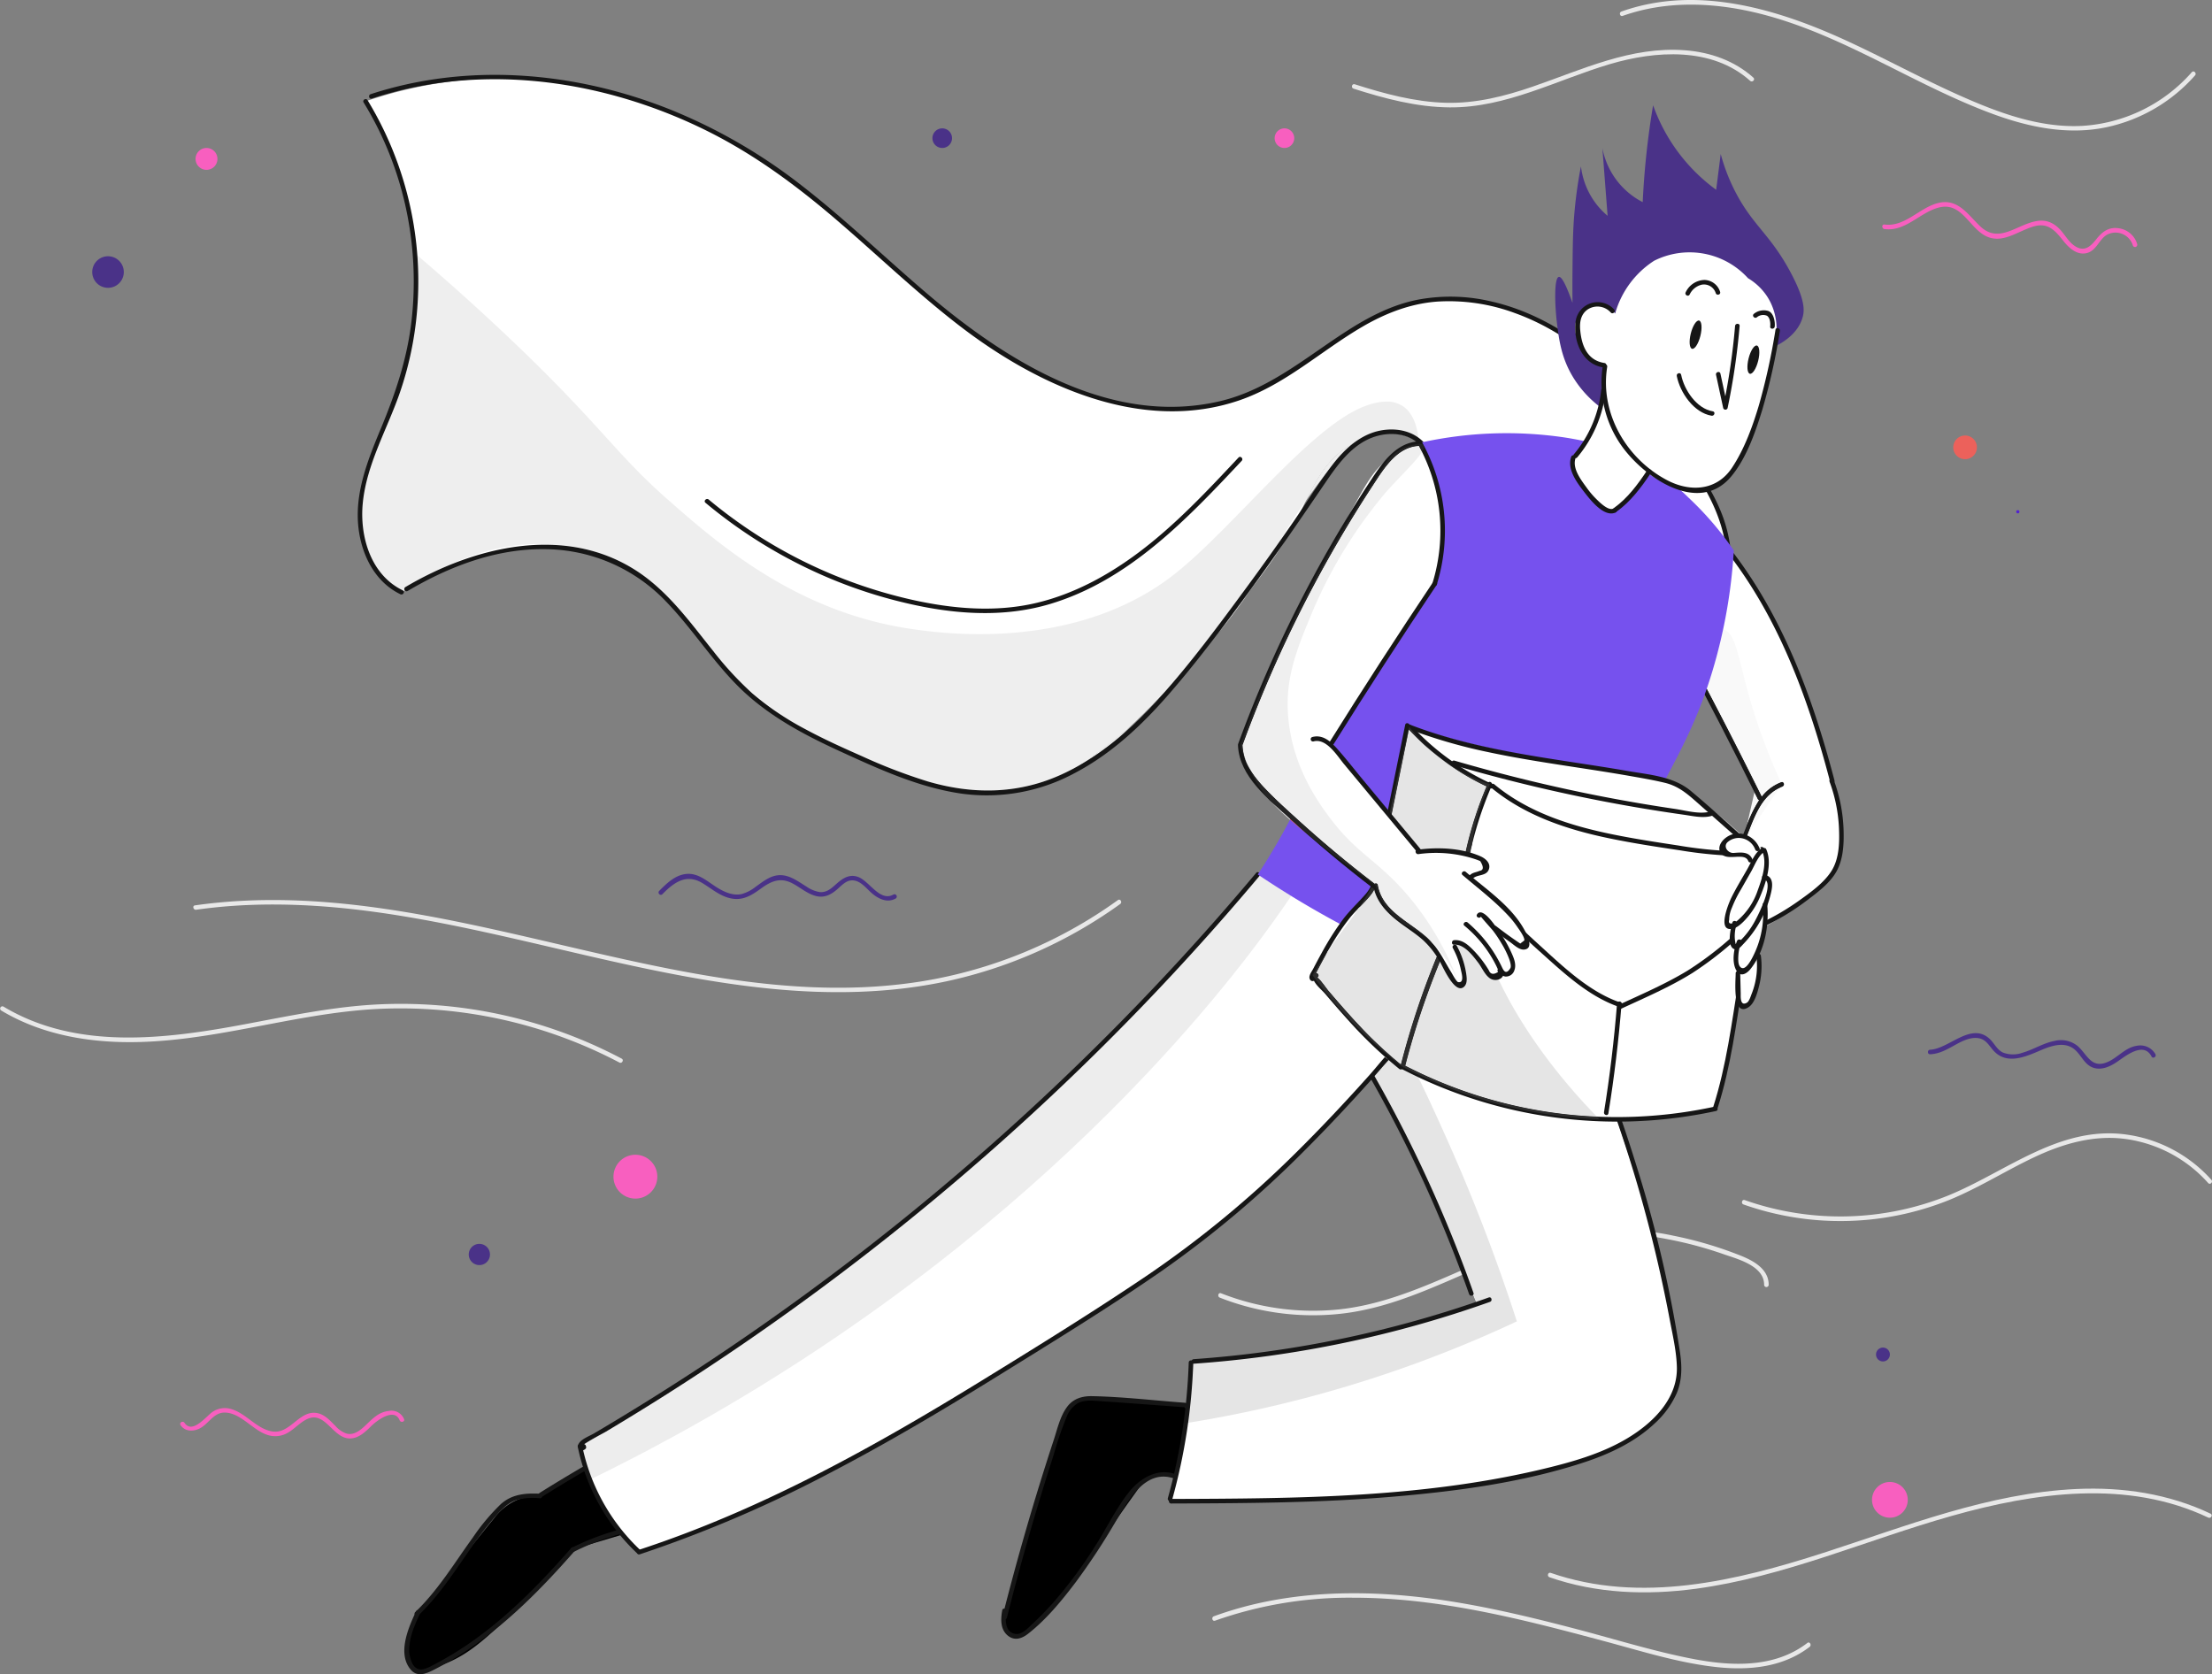 <svg xmlns="http://www.w3.org/2000/svg" width="616.678" height="466.759" viewBox="0 0 616.678 466.759">
  <rect x="0" y="0" width="616.678" height="466.759" fill="#808080" stroke="none"/>
  <g id="Grupo_499" data-name="Grupo 499" transform="translate(-29.059 -76.694)">
    <path id="Trazado_2068" data-name="Trazado 2068" d="M321.712,237.294a129.494,129.494,0,0,1-47.549,21.364c-16.54,3.662-33.622,3.9-50.424,2.2-34.231-3.467-67.125-14.318-100.969-20-19.364-3.253-39.147-4.74-58.667-1.961-.8.113-1.142-1.106-.337-1.221,33.9-4.829,67.691,3.006,100.558,10.657,33.248,7.741,67.732,16.021,102.012,10.531A128.665,128.665,0,0,0,321.072,236.2C321.734,235.722,322.368,236.82,321.712,237.294Z" transform="translate(19.647 91.43)" fill="#e8e8e8"/>
    <path id="Trazado_2069" data-name="Trazado 2069" d="M201.729,270.9a130.939,130.939,0,0,0-67.773-14.915c-23.729,1.275-46.613,9.646-70.494,9.221-11.892-.211-23.822-2.641-34.1-8.826A.634.634,0,0,1,30,255.291c20.334,12.233,45.077,9.1,67.26,4.948,11.912-2.228,23.822-4.751,35.946-5.473a131.733,131.733,0,0,1,69.163,15.045C203.09,270.19,202.45,271.286,201.729,270.9Z" transform="translate(0 102.018)" fill="#e8e8e8"/>
    <path id="Trazado_2070" data-name="Trazado 2070" d="M487.393,348.51c-22.561-10.732-48.288-7.023-71.482-.488-23.836,6.716-46.7,16.994-71.411,20.325-13.686,1.846-27.644,1.344-40.774-3.212-.766-.266-.436-1.49.337-1.223,25.03,8.683,51.706,2.266,76.054-5.586,23.106-7.451,46.035-16.669,70.585-17.8,12.833-.589,25.671,1.338,37.331,6.885C488.769,347.764,488.127,348.858,487.393,348.51Z" transform="translate(157.308 151.286)" fill="#e8e8e8"/>
    <path id="Trazado_2071" data-name="Trazado 2071" d="M410.365,373.905c-7.451,5.749-16.991,6.636-26.074,5.629-10.6-1.177-20.931-4.466-31.2-7.217-22.867-6.128-46.1-12.122-69.94-12.108a112.252,112.252,0,0,0-38.548,6.4c-.768.28-1.1-.944-.337-1.223,21.2-7.747,44.254-7.634,66.3-4.121,11.8,1.88,23.428,4.705,34.982,7.738,10.734,2.817,21.422,6.175,32.327,8.273,10.743,2.068,22.736,2.57,31.85-4.461C410.371,372.314,411,373.415,410.365,373.905Z" transform="translate(123.203 161.919)" fill="#e8e8e8"/>
    <path id="Trazado_2072" data-name="Trazado 2072" d="M476.381,97.718a45.585,45.585,0,0,1-24.653,14.44c-10.822,2.3-21.762,0-31.97-3.785-21.894-8.112-41.437-21.916-64.215-27.748-12.713-3.256-26.209-3.942-38.727.5-.77.274-1.1-.95-.337-1.221,21.167-7.514,43.785-.653,63.3,8.389,10.435,4.834,20.536,10.364,31.045,15.044,10.679,4.756,22.234,9.086,34.119,8.45a44.2,44.2,0,0,0,30.541-14.967C476.024,96.207,476.918,97.107,476.381,97.718Z" transform="translate(164.625)" fill="#e8e8e8"/>
    <path id="Trazado_2073" data-name="Trazado 2073" d="M379.592,94.172c-10.627-9.522-26.442-8.435-39.223-4.626-14.737,4.39-28.771,12.144-44.518,12.03-9.185-.066-18.15-2.452-26.841-5.226-.774-.249-.444-1.473.337-1.223,8.211,2.622,16.657,4.916,25.324,5.162,8.372.236,16.451-1.8,24.311-4.508C332.8,91.02,346.45,84.487,361.451,85.65c7.026.546,13.742,2.881,19.038,7.627C381.1,93.822,380.2,94.715,379.592,94.172Z" transform="translate(137.39 5.059)" fill="#e8e8e8"/>
    <path id="Trazado_2074" data-name="Trazado 2074" d="M467.647,291.341a37.726,37.726,0,0,0-22.182-12.159c-9.28-1.487-18.248,1.122-26.579,5.088-8,3.808-15.514,8.6-23.754,11.919a81.242,81.242,0,0,1-57.03,1.127c-.765-.269-.436-1.495.337-1.223a80.291,80.291,0,0,0,57.035-1.4c16-6.627,30.646-19.277,49.036-16.915a38.9,38.9,0,0,1,24.033,12.671C469.082,291.053,468.19,291.953,467.647,291.341Z" transform="translate(177.028 115.179)" fill="#e8e8e8"/>
    <path id="Trazado_2075" data-name="Trazado 2075" d="M397.066,309.97c.047-5.3-7.343-7.191-11.281-8.554a108.924,108.924,0,0,0-15.873-4.236,75.356,75.356,0,0,0-33.034.924c-19.488,5.165-36.651,17.253-56.912,19.8a71.034,71.034,0,0,1-34.65-4.383c-.751-.294-.425-1.52.337-1.223a70.15,70.15,0,0,0,33.188,4.471c11.011-1.209,21.326-5.39,31.4-9.777,9.475-4.128,18.953-8.5,29.079-10.793a77.842,77.842,0,0,1,32.466.055,108.317,108.317,0,0,1,18.74,5.555c3.588,1.429,7.849,3.764,7.81,8.162a.635.635,0,0,1-1.268,0" transform="translate(123.808 124.947)" fill="#e8e8e8"/>
    <path id="Trazado_2076" data-name="Trazado 2076" d="M375.1,157.153a3.3,3.3,0,1,0,3.3-3.3A3.3,3.3,0,0,0,375.1,157.153Z" transform="translate(198.501 44.259)" fill="#ec615b"/>
    <path id="Trazado_2077" data-name="Trazado 2077" d="M137.743,287.391a6.111,6.111,0,1,0,6.11-6.112A6.111,6.111,0,0,0,137.743,287.391Z" transform="translate(62.345 117.356)" fill="#f85fbf"/>
    <path id="Trazado_2078" data-name="Trazado 2078" d="M63.707,105.96a3.049,3.049,0,1,0,3.048-3.05A3.048,3.048,0,0,0,63.707,105.96Z" transform="translate(19.875 15.038)" fill="#f85fbf"/>
    <path id="Trazado_2079" data-name="Trazado 2079" d="M360.71,344.232a4.981,4.981,0,1,0,4.981-4.981A4.98,4.98,0,0,0,360.71,344.232Z" transform="translate(190.245 150.611)" fill="#f85fbf"/>
    <path id="Trazado_2080" data-name="Trazado 2080" d="M254.876,102.169a2.733,2.733,0,1,0,2.733-2.733A2.733,2.733,0,0,0,254.876,102.169Z" transform="translate(129.536 13.046)" fill="#f85fbf"/>
    <circle id="Elipse_34" data-name="Elipse 34" cx="0.451" cy="0.451" r="0.451" transform="translate(591.15 218.914)" fill="#5222d0"/>
    <path id="Trazado_2081" data-name="Trazado 2081" d="M112.105,300.023a2.958,2.958,0,1,0,2.957-2.957A2.958,2.958,0,0,0,112.105,300.023Z" transform="translate(47.638 126.412)" fill="#4a3288"/>
    <path id="Trazado_2082" data-name="Trazado 2082" d="M45.4,126.492a4.4,4.4,0,1,0,4.394-4.4A4.394,4.394,0,0,0,45.4,126.492Z" transform="translate(9.375 26.045)" fill="#4a3288"/>
    <path id="Trazado_2083" data-name="Trazado 2083" d="M361.419,317.372a1.932,1.932,0,1,0,1.932-1.932A1.933,1.933,0,0,0,361.419,317.372Z" transform="translate(190.652 136.952)" fill="#4a3288"/>
    <path id="Trazado_2084" data-name="Trazado 2084" d="M194.251,102.169a2.733,2.733,0,1,0,2.733-2.733A2.732,2.732,0,0,0,194.251,102.169Z" transform="translate(94.759 13.046)" fill="#4a3288"/>
    <path id="Trazado_2085" data-name="Trazado 2085" d="M211.832,238.39c-2.326,1.306-4.752.131-6.62-1.463-1.563-1.334-3.086-3.493-5.341-3.6-1.736-.085-2.979,1.294-4.165,2.346-1.775,1.574-3.676,2.636-6.106,2.013s-4.359-2.381-6.532-3.519c-3.342-1.75-5.906-.653-8.734,1.4-2.449,1.778-4.829,3.353-7.994,2.864-3.235-.5-5.63-2.663-8.328-4.31-4.518-2.76-7.964-.244-11.206,3.051-.573.582-1.468-.313-.9-.9,2.014-2.049,4.351-4.324,7.339-4.711,3.531-.458,6.114,2.117,8.894,3.821,1.984,1.215,4.364,2.283,6.743,1.761a10.879,10.879,0,0,0,3.868-1.989c2.191-1.555,4.4-3.437,7.256-3.275,2.593.146,4.767,1.844,6.9,3.139a9.136,9.136,0,0,0,3.781,1.578c1.9.164,3.207-1.017,4.523-2.2,1.8-1.611,3.684-2.929,6.177-2.014,3.1,1.135,6.077,7,9.8,4.908A.634.634,0,0,1,211.832,238.39Z" transform="translate(66.925 88.808)" fill="#4a3288"/>
    <path id="Trazado_2086" data-name="Trazado 2086" d="M432.95,266.242c-2.167-4.191-7.053-.277-9.454,1.383-1.851,1.281-4.184,2.455-6.5,1.832-2.51-.677-3.41-3.132-5.1-4.814-2.716-2.715-6.56-1.542-9.664-.209-4.43,1.906-9.876,4.383-13.591-.118-1.076-1.3-1.928-2.752-3.707-3.136-1.956-.423-4.013.411-5.714,1.292-2.631,1.364-4.933,3.013-7.994,3.147-.815.036-.814-1.232,0-1.268,5.228-.228,11.317-7.753,16.507-3.1,1.357,1.216,2.057,3.037,3.763,3.877a7.8,7.8,0,0,0,5.516.047c3.029-.859,5.7-2.653,8.817-3.256a7.4,7.4,0,0,1,6.564,1.432c2.667,2.392,3.748,6.318,8.222,4.457,2.907-1.21,5.012-4.1,8.254-4.556a4.834,4.834,0,0,1,5.169,2.351C434.419,266.327,433.325,266.969,432.95,266.242Z" transform="translate(195.931 104.998)" fill="#4a3288"/>
    <path id="Trazado_2087" data-name="Trazado 2087" d="M432.382,124.594a5.055,5.055,0,0,0-7.361-2.919c-2.17,1.423-2.845,4.458-5.623,5.064-2.634.576-4.864-1.493-6.364-3.39-2.176-2.751-4.15-5.13-7.977-4.15-4.636,1.185-9.2,5.379-14.086,2.535-4.417-2.571-6.538-9.306-12.683-7.723-5.313,1.369-9.25,6.771-15.151,6-.8-.1-.809-1.372,0-1.267,5.662.735,9.673-4.6,14.813-5.959,5.583-1.474,8.325,3.062,11.835,6.419,5.454,5.213,10.521-.867,16.35-1.5,2.763-.3,4.85,1.034,6.545,3.119,1.1,1.356,2.036,2.932,3.526,3.912,2.693,1.775,4.419.1,6.036-1.948s3.454-3.42,6.206-2.995a6.218,6.218,0,0,1,5.155,4.461A.635.635,0,0,1,432.382,124.594Z" transform="translate(191.292 20.542)" fill="#f85fbf"/>
    <path id="Trazado_2088" data-name="Trazado 2088" d="M122.171,329.572c-1.484-3.627-6.323.039-7.868,1.553-1.574,1.539-3.344,3.316-5.668,3.489-5.075.382-7.1-7.906-12.334-5.355-2.178,1.064-3.741,3.08-5.952,4.109a6.907,6.907,0,0,1-5.407.14c-3.9-1.429-7.135-5.975-11.453-6.1-3.221-.093-4.606,3.276-7.218,4.5-1.822.854-4,.758-5.185-1-.455-.68.642-1.314,1.1-.639,2.206,3.287,6.1-1.928,7.876-3.092a6.1,6.1,0,0,1,5.24-.722c4.169,1.259,7.017,5.534,11.39,6.217,5.037.787,7.524-6.142,12.581-5.1,2.126.436,3.553,2.162,5.032,3.605a7.121,7.121,0,0,0,3.147,2.112c2.087.5,3.885-1.067,5.276-2.389,1.9-1.81,3.594-3.619,6.346-3.937a3.785,3.785,0,0,1,4.323,2.28C123.7,329.989,122.476,330.317,122.171,329.572Z" transform="translate(18.309 143.102)" fill="#f85fbf"/>
    <path id="Trazado_2089" data-name="Trazado 2089" d="M473.954,219.616a90.868,90.868,0,0,0-4.213-12.071c-11.949-27.775-34.445-41.567-41.366-45.464-9.147-5.15-17.625-9.923-29.613-9.93-13.086-.006-24.083,5.67-27.413,7.525-2.9,1.618-2.2,1.566-10.677,7.075-10.085,6.557-15.129,9.835-19.645,11.8-9.942,4.316-18.9,4.189-24.439,4.11-18.786-.268-32.691-8.258-43.223-14.481-13.536-8-23.455-17.077-38.806-31.13a215.038,215.038,0,0,0-23.9-19.738c-1.666-1.171-7.947-5.564-14.668-9.371-7.882-4.463-26.745-14.885-52.962-17.042a120.686,120.686,0,0,0-48.655,6.125,95.873,95.873,0,0,1,9.083,19.461,94.387,94.387,0,0,1,4.943,33.293c-.721,17.666-6.751,32.839-8.369,36.738-3.007,7.242-6.049,12.314-6.938,21.365-1.081,11,2.123,16.586,3.092,18.147a23.684,23.684,0,0,0,8.224,7.868,85.394,85.394,0,0,1,10.342-5.393c8.608-3.761,22.209-9.706,37.78-6.645,12.244,2.406,20.316,9.322,26.391,14.528,7.945,6.809,6.46,9.725,16.382,19.667a107.42,107.42,0,0,0,19.768,15.686c6.444,3.939,11.51,6.041,20.739,9.873,8.584,3.564,12.875,5.346,18.386,6.524,4.582.98,12.879,2.754,22.468,1,10.635-1.942,17.611-7.261,25.932-13.761,2.875-2.246,10.619-8.5,23.087-23.436,15.012-17.987,22.519-26.98,28.333-38.478,4.288-8.479,7.325-16.813,16.092-21.338,1.777-.917,7.317-3.682,13.292-2.1,7.317,1.94,11.111,9.3,12.164,11.067,4.829,8.115,22.246,16.77,78.389,18.526" transform="translate(36.606 7.92)" fill="#fff"/>
    <path id="Trazado_2090" data-name="Trazado 2090" d="M310.285,250.88a96.991,96.991,0,0,1-7.637,6.661c-3.034,2.37-5.89,4.584-8.808,6.532a75.367,75.367,0,0,0,10.635-7.52c1.829-1.7,3.747-3.591,5.81-5.673m31.106-35.893-.1.124-.629.856c-2.833,3.841-5.678,7.686-8.573,11.5a154.942,154.942,0,0,0,9.3-12.476m-248.1-26.229c-.689,5.133-1.347,12.548,2.949,19.434-.969-1.561-4.173-7.151-3.092-18.147.042-.437.091-.867.143-1.287m.606-3.6c-.167.741-.313,1.541-.447,2.455q.194-1.277.447-2.455m276.141-10.8c-6.9,3.615-10.23,9.609-13.453,16.161l0,0c1.956-2.735,3.892-5.421,5.838-7.887q.85-1.161,1.731-2.294a32.235,32.235,0,0,1,5.881-5.975M104.353,156.359c-1.27,4.1-2.737,8.118-4.271,12.32h0a114.325,114.325,0,0,0,4.271-12.32m3.863-34.769.016.179-.014-.179h0" transform="translate(36.555 25.754)" fill="#eee"/>
    <path id="Trazado_2091" data-name="Trazado 2091" d="M341.4,214.9l-.154.209.1-.124.058-.085M108.167,121.59l.014.179a87.274,87.274,0,0,1-.721,21.343,94.912,94.912,0,0,1-3.158,13.247,114.321,114.321,0,0,1-4.271,12.32h0c-3.663,10.027-5.251,12.306-6.189,16.479q-.253,1.18-.447,2.455c-.016.105-.03.212-.046.321q-.057.4-.113.823c-.052.42-.1.85-.143,1.287-1.081,11,2.123,16.586,3.092,18.147h0a23.867,23.867,0,0,0,8.224,7.868c.263-.189.541-.387.837-.592a.6.6,0,0,1,.209-.854,95.039,95.039,0,0,1,11.975-6c5.692-2.642,14.523-6,24.95-6a47.529,47.529,0,0,1,5.286.293,45.457,45.457,0,0,1,22.325,7.231c8.734,5.692,14.866,14.3,21.3,22.308a106.378,106.378,0,0,0,8.4,9.486,114.142,114.142,0,0,0,11.72,9.077c1.81,1.128,3.662,2.194,5.536,3.207,5.154,2.789,10.5,5.2,15.856,7.565a151.593,151.593,0,0,0,18.264,7.014,59.31,59.31,0,0,0,16.742,2.532A48.931,48.931,0,0,0,287.64,267.2a61.736,61.736,0,0,0,6.15-3.124c2.918-1.948,5.774-4.162,8.808-6.532a97,97,0,0,0,7.637-6.661c2.45-2.475,5.1-5.228,8.054-8.291,7.7-8.908,14.746-18.445,21.715-27.916q4.811-6.538,9.48-13.179a127.665,127.665,0,0,1,7.048-10.978c3.223-6.553,6.549-12.547,13.453-16.161a17.692,17.692,0,0,1,7.209-3.36,16.355,16.355,0,0,1,3.185-.319,12.715,12.715,0,0,1,7.468,2.247c-.282-2.617-1.231-6.889-4.554-8.911a8.2,8.2,0,0,0-4.326-1.122,17.139,17.139,0,0,0-5.555,1.122c-15.315,5.309-37.4,34.456-53.791,47.2-17.464,13.587-38.705,16.52-54.106,16.52a127.467,127.467,0,0,1-19.444-1.517c-32.019-4.812-53.82-24.007-67.7-36.227-14.825-13.053-19.1-21.526-46.472-47.2-9.749-9.144-18.07-16.385-23.733-21.2" transform="translate(36.606 25.754)" fill="#eee"/>
    <path id="Trazado_2092" data-name="Trazado 2092" d="M384.364,157.654c-3.5-4.049-9.384-4.4-14.12-2.5-5.464,2.186-9.234,7.265-12.433,11.96-7.1,10.416-14.189,20.814-21.672,30.963-7.206,9.772-14.5,19.579-22.49,28.731-7.456,8.542-15.889,16.438-26,21.74a51.6,51.6,0,0,1-31.493,5.774c-11.983-1.7-23.26-6.894-34.17-11.9-10.194-4.672-20.238-10.049-28.237-18.051-7.314-7.317-12.871-16.156-20.056-23.589a46.993,46.993,0,0,0-33.831-14.63c-13.621-.178-26.668,4.817-38.242,11.661a.634.634,0,0,1-.64-1.094c19.187-11.346,44.507-17.527,64.536-4.474,8.734,5.692,14.866,14.3,21.3,22.308a92.1,92.1,0,0,0,10.8,11.714,80.077,80.077,0,0,0,14.857,10.055c5.154,2.789,10.5,5.2,15.856,7.564A151.576,151.576,0,0,0,246.6,250.9c12.295,3.618,24.725,3.591,36.566-1.6,11.115-4.872,20.325-13.011,28.336-21.977,8.619-9.648,16.367-20.136,24.026-30.547q6.522-8.866,12.784-17.919c3.774-5.454,7.237-11.193,11.316-16.424,3.347-4.293,7.585-8.236,13.089-9.335,4.538-.9,9.428.05,12.543,3.657.532.614-.36,1.515-.9.9" transform="translate(41.082 43.647)" fill="#161616"/>
    <path id="Trazado_2093" data-name="Trazado 2093" d="M472.673,221.63c-2.024-14.883-13.093-27.362-22.651-38.249-9.945-11.327-21.6-21.755-35.981-26.953a52.86,52.86,0,0,0-21.977-3.246c-7.41.578-14.278,3.256-20.654,6.973-11.53,6.719-21.519,16.149-34.326,20.536-27.332,9.365-56.515-4.216-77.983-20.737-11.851-9.122-22.648-19.5-33.976-29.244-11.229-9.662-23.077-18.467-36.378-25.087-25.581-12.731-55.491-18.116-83.615-11.8-3.347.751-6.65,1.674-9.911,2.741-.777.253-1.111-.969-.337-1.223,27.066-8.849,56.69-6.3,82.963,4.058a151.543,151.543,0,0,1,37.188,21.4c12.2,9.447,23.291,20.2,35.029,30.187,22.05,18.767,51.129,37.018,81.457,29.982,13.971-3.24,24.6-12.728,36.43-20.19,5.763-3.635,11.942-6.734,18.663-8.1a49.377,49.377,0,0,1,20.851.489c14.523,3.342,26.907,12.166,37.237,22.626a201.574,201.574,0,0,1,14.814,17.088c4.449,5.653,8.723,11.56,11.541,18.218a39.837,39.837,0,0,1,2.837,10.2C474,222.091,472.783,222.437,472.673,221.63Z" transform="translate(37.508 7.607)" fill="#161616"/>
    <path id="Trazado_2094" data-name="Trazado 2094" d="M95.172,94.551a97.152,97.152,0,0,1,14.06,54.66,94.4,94.4,0,0,1-5.212,27.342c-3.522,9.991-9.125,19.611-10.178,30.319-.911,9.259,2.2,20.017,11.137,24.324.735.354.093,1.448-.639,1.1-7.092-3.418-10.782-10.871-11.687-18.421-1.161-9.711,2.578-19,6.233-27.792,4.041-9.717,7.33-19.439,8.537-29.948a97.016,97.016,0,0,0-1.157-29.556A94.534,94.534,0,0,0,94.077,95.189C93.649,94.492,94.744,93.855,95.172,94.551Z" transform="translate(36.356 10.071)" fill="#161616"/>
    <path id="Trazado_2095" data-name="Trazado 2095" d="M303.615,158.733c-15.242,16.257-31.559,33.432-53.587,39.962-11.179,3.314-22.92,3.007-34.3.9a133.2,133.2,0,0,1-30.923-9.83,136.5,136.5,0,0,1-30.687-19.334c-.626-.524.274-1.416.9-.9a134.745,134.745,0,0,0,56.4,27.88c11.5,2.59,23.554,3.678,35.123.9,10.361-2.482,19.888-7.684,28.368-14.042,10.263-7.7,19.068-17.115,27.812-26.442C303.276,157.239,304.172,158.136,303.615,158.733Z" transform="translate(71.618 46.433)" fill="#161616"/>
    <path id="Trazado_2096" data-name="Trazado 2096" d="M257.41,326.149q-5.2-.441-10.608-.768-9.546-.571-18.522-.7a14.959,14.959,0,0,0-4.051,3.751,17.826,17.826,0,0,0-2.982,8.277c-.409,2.378-.017-.961-4.342,13.689-4.126,13.977-9.506,34.041-10.065,36.13.176,1.213.645,3.084,2.022,3.728,1.139.533,2.96.252,7.231-3.33a53.509,53.509,0,0,0,9.8-10.987c3.144-4.515,6.378-8.968,9.472-13.516,2.4-3.525,6.011-8.745,10.649-15.094a14.08,14.08,0,0,1,7.281-1.679,14.421,14.421,0,0,1,9.114,3.939l-5-23.439" transform="translate(101.981 142.252)"/>
    <path id="Trazado_2097" data-name="Trazado 2097" d="M339.227,252.371c2.183,3.75,5.185,9.119,8.458,15.719,4.35,8.765,7.174,15.667,21.664,60.053,0,0,1.122,3.438,8.575,39.745a18.629,18.629,0,0,1,.071,7.648,21.483,21.483,0,0,1-3.405,7.409c-7.2,9.9-22.929,14.674-22.929,14.674a234.416,234.416,0,0,1-41.983,8.446,461.169,461.169,0,0,1-49.063,2.837c-9.982.057-18.325-.2-24.275-.461.976-3.575,1.892-7.319,2.721-11.223a204.238,204.238,0,0,0,3.881-27.1c7.774-.67,15.894-1.621,24.319-2.922a366.155,366.155,0,0,0,54.777-12.835c-.867-2.084-2.219-5.317-3.9-9.251-6.409-15.014-13.713-32.122-23.781-51.513-3.272-6.3-8.04-15.16-14.26-25.639-4.592-21.044,10.216-39.764,27.044-41.026,13.552-1.017,27.841,9.332,32.086,25.441" transform="translate(118.903 86.141)" fill="#fff"/>
    <path id="Trazado_2098" data-name="Trazado 2098" d="M241.2,318.043c-.368,4.814-.928,9.89-1.736,15.193l-.105-.494,1.109-14.621c.23-.024.474-.05.732-.079" transform="translate(120.632 138.445)" fill="#e5e5e5"/>
    <path id="Trazado_2099" data-name="Trazado 2099" d="M239.416,327.384l.105.494q-.132.871-.274,1.75h0q.085-1.123.17-2.244" transform="translate(120.57 143.804)" fill="#1c1c1c"/>
    <path id="Trazado_2100" data-name="Trazado 2100" d="M295.613,264.507q1.456,1.263,2.966,2.469a.655.655,0,0,0,.412.148.714.714,0,0,0,.356-.1q2.245,1.171,4.53,2.249c3.02,6.2,5.686,12.123,7.553,16.278a506.341,506.341,0,0,1,19.939,51.8,344.779,344.779,0,0,1-42.17,16.5A345.1,345.1,0,0,1,239.247,365.7q.142-.88.274-1.75c.807-5.3,1.367-10.38,1.736-15.193,1.671-.179,3.951-.433,6.636-.758a391.27,391.27,0,0,0,50.41-8.83c5.553-1.394,13.13-3.456,22.067-6.4h0c-1.726-4.467-4.173-10.647-7.259-17.952-7.387-17.485-11.08-26.228-15.595-33.879-2.217-3.756-4.1-7.758-6.038-11.714,1.375-1.567,2.732-3.165,4.136-4.713" transform="translate(120.57 107.736)" fill="#e5e5e5"/>
    <path id="Trazado_2101" data-name="Trazado 2101" d="M347.2,251.386a395.752,395.752,0,0,1,19.149,49.824,347.677,347.677,0,0,1,12.3,52.562c.554,3.862.6,7.686-.933,11.336a25.391,25.391,0,0,1-6.29,8.553c-5.531,5.154-12.507,8.4-19.625,10.74-16.847,5.531-34.9,7.959-52.509,9.483-20.794,1.8-41.682,1.884-62.539,1.959a.634.634,0,0,1,0-1.267c35.455-.128,71.408-.263,106.019-8.929,7.5-1.877,15.044-4.2,21.672-8.284,6.908-4.258,13.543-10.888,13.319-19.554-.115-4.456-1.188-8.963-2.01-13.333q-1.2-6.35-2.6-12.658-2.809-12.612-6.444-25.022a393.231,393.231,0,0,0-20.6-54.772C345.763,251.29,346.855,250.644,347.2,251.386Z" transform="translate(118.786 100.02)" fill="#161616"/>
    <path id="Trazado_2102" data-name="Trazado 2102" d="M266.454,256.6a375.231,375.231,0,0,1,37.907,77.528c.272.771-.952,1.1-1.223.337a373.875,373.875,0,0,0-37.778-77.224C264.918,256.548,266.015,255.913,266.454,256.6Z" transform="translate(135.491 103.03)" fill="#161616"/>
    <path id="Trazado_2103" data-name="Trazado 2103" d="M323.365,307.8a310.622,310.622,0,0,1-82.608,17.242c-.814.057-.81-1.212,0-1.268a309.348,309.348,0,0,0,82.271-17.2C323.8,306.306,324.128,307.53,323.365,307.8Z" transform="translate(121.087 131.847)" fill="#161616"/>
    <path id="Trazado_2104" data-name="Trazado 2104" d="M243.059,318.316a162.482,162.482,0,0,1-5.874,38.184.635.635,0,0,1-1.223-.338,160.862,160.862,0,0,0,5.829-37.846C241.819,317.5,243.085,317.5,243.059,318.316Z" transform="translate(118.671 138.251)" fill="#161616"/>
    <path id="Trazado_2105" data-name="Trazado 2105" d="M257.521,327.148c-8.021-.581-16.04-1.213-24.066-1.742-1.931-.127-4.052-.318-5.824.639a7.554,7.554,0,0,0-3.043,3.687,97.414,97.414,0,0,0-3.689,10.8q-7.247,22.438-13.008,45.316a.635.635,0,0,1-1.223-.337q6.272-24.848,14.279-49.214c1-3.047,1.773-6.6,3.709-9.228,1.72-2.337,4.228-3.076,7.04-3.021,8.592.167,17.252,1.213,25.823,1.835C258.33,325.939,258.336,327.207,257.521,327.148Z" transform="translate(101.87 141.887)" fill="#161616"/>
    <path id="Trazado_2106" data-name="Trazado 2106" d="M254.69,339.3c-7.908-2.85-12.767,5.893-16.057,11.462a184.51,184.51,0,0,1-11.489,17.5c-3.863,5.1-8.166,10.343-13.236,14.307-1.723,1.346-3.755,2.033-5.626.515-2.148-1.745-2.006-4.615-1.567-7.078.143-.8,1.366-.463,1.223.337-.386,2.167-.565,5.5,2.154,6.2,2.011.519,3.745-1.545,5.1-2.8a84.392,84.392,0,0,0,6.107-6.288,127.278,127.278,0,0,0,11.432-15.5c3.117-4.872,5.679-10.288,9.264-14.833,3.081-3.9,7.981-6.869,13.028-5.05C255.789,338.347,255.46,339.573,254.69,339.3Z" transform="translate(101.756 149.62)" fill="#161616"/>
    <path id="Trazado_2107" data-name="Trazado 2107" d="M150.4,336.977,138.31,344.46a15.183,15.183,0,0,0-6.583,1.191,16.033,16.033,0,0,0-6.156,4.955c-5.454,6.705-8.181,10.059-17.672,22.566-1.928,2.543-3.534,4.563-4.505,5.77a12.42,12.42,0,0,0-2.049,9.791,11.167,11.167,0,0,0,2.389,4.551,33.168,33.168,0,0,0,4.655-.908c6.9-1.873,11.55-5.571,15.23-8.734a281.93,281.93,0,0,0,24.471-24.487l14.122-4.2q-5.908-8.991-11.816-17.983" transform="translate(41.284 149.307)"/>
    <path id="Trazado_2108" data-name="Trazado 2108" d="M371.271,277.965a71.6,71.6,0,0,0-.172-13.3c-1.043-9.763-3.226-30.193-16.876-36.755-14.514-6.979-32.516,6.273-33.479,7-2.746,3.275-6.686,7.911-11.513,13.382a750.124,750.124,0,0,1-67.581,66.978C199,352.4,157.465,379.165,131.848,394.516a54.122,54.122,0,0,0,2.675,9.133,56.019,56.019,0,0,0,13.743,20.193c7.311-2.48,17.45-6.159,29.268-11.255,14.819-6.387,29.428-13.771,56.323-29.8,32.179-19.173,48.27-28.76,64.045-40.894a396.31,396.31,0,0,0,53.532-49.764,57.274,57.274,0,0,0,7.114-7.8c1.49-1.981,2.039-2.995,3.4-4.063,2.936-2.312,6.638-2.507,9.327-2.3" transform="translate(58.963 85.583)" fill="#fff"/>
    <path id="Trazado_2109" data-name="Trazado 2109" d="M295.662,249.6c-12.2,12.982-31.071,32.121-53.986,52.067-42.655,37.127-84.186,63.891-109.8,79.242l.008.039-.074-.25a830.3,830.3,0,0,0,73.042-49.488c7.2-5.462,19.05-14.482,34.08-27.343,5.187-4.438,28.042-24.127,56.734-54.267" transform="translate(58.939 99.187)" fill="#ededed"/>
    <path id="Trazado_2110" data-name="Trazado 2110" d="M321.165,231.8q4.225,2.823,8.915,5.711-1.334,1.952-2.8,4.049c-11.028,15.733-62.165,86.372-163.667,143.457-6.272,3.528-16.318,9.019-29.085,15.239l-2.667-9.094-.008-.039c25.617-15.351,67.148-42.115,109.8-79.242,22.915-19.946,41.789-39.084,53.987-52.067q1.421-1.494,2.862-3.023c9.377-9.944,17.068-18.57,22.665-24.991" transform="translate(58.963 88.975)" fill="#ededed"/>
    <path id="Trazado_2111" data-name="Trazado 2111" d="M365.508,259.876c-4.3-.522-7.857,1.879-10.838,4.729-3.056,2.922-5.731,6.266-8.557,9.406-5.821,6.471-11.771,12.828-17.927,18.984A291.768,291.768,0,0,1,288.1,326.8c-14.842,10.276-30.3,19.733-45.638,29.241-15.016,9.308-30.214,18.345-45.874,26.535a354.5,354.5,0,0,1-53.917,23.156c-.777.253-1.111-.971-.337-1.223,34.041-11.129,65.476-28.623,95.864-47.322,15.321-9.429,30.675-18.912,45.59-28.972a291.444,291.444,0,0,0,41.87-34.492c7.011-6.929,13.749-14.127,20.33-21.464,4.949-5.519,10.971-14.688,19.521-13.648.8.1.809,1.366,0,1.267" transform="translate(64.726 104.306)" fill="#161616"/>
    <path id="Trazado_2112" data-name="Trazado 2112" d="M321.4,232.313a714.173,714.173,0,0,1-67.2,69.811,720.165,720.165,0,0,1-75.09,59.482q-11.295,7.782-22.879,15.13-5.715,3.626-11.5,7.141-2.814,1.711-5.643,3.4c-.71.423-6.848,3.582-6.68,4.183a.635.635,0,0,1,1.223-.337l.069.253a.629.629,0,0,1-.162.617c-1.3,1.2-2.746-.363-1.711-1.715.9-1.175,2.851-1.865,4.1-2.6q2.837-1.674,5.659-3.372,10.969-6.607,21.7-13.6,21.435-13.981,41.838-29.463a716.56,716.56,0,0,0,76.626-67.257q20.229-20.484,38.754-42.559C321.032,230.791,321.926,231.691,321.4,232.313Z" transform="translate(58.753 88.632)" fill="#161616"/>
    <path id="Trazado_2113" data-name="Trazado 2113" d="M147.89,362.928a56.21,56.21,0,0,1-16.466-29.621c-.162-.8,1.059-1.136,1.223-.335a55.041,55.041,0,0,0,16.139,29.059C149.38,362.593,148.481,363.489,147.89,362.928Z" transform="translate(58.711 146.747)" fill="#161616"/>
    <path id="Trazado_2114" data-name="Trazado 2114" d="M143.829,348.968a68.062,68.062,0,0,0-12.7,4.855c-.727.367-1.369-.727-.639-1.094a69.5,69.5,0,0,1,13-4.984A.634.634,0,0,1,143.829,348.968Z" transform="translate(57.998 155.469)" fill="#161616"/>
    <path id="Trazado_2115" data-name="Trazado 2115" d="M137.258,337.758q-5.97,3.489-11.832,7.158c-.692.434-1.33-.662-.639-1.1q5.861-3.668,11.831-7.158A.635.635,0,0,1,137.258,337.758Z" transform="translate(54.742 149.074)" fill="#161616"/>
    <path id="Trazado_2116" data-name="Trazado 2116" d="M137.465,342.614a18.644,18.644,0,0,0-6.392.43c-2.338.729-4.013,2.382-5.619,4.153a97.19,97.19,0,0,0-7.6,9.819c-4.423,6.343-8.652,12.866-14.265,18.249-.59.565-1.487-.33-.9-.9,6.389-6.126,10.934-13.733,16.094-20.849a57.82,57.82,0,0,1,7.756-9.256c3.143-2.818,6.867-3.1,10.919-2.917C138.278,341.383,138.283,342.651,137.465,342.614Z" transform="translate(42.13 151.787)" fill="#161616"/>
    <path id="Trazado_2117" data-name="Trazado 2117" d="M148.147,351.9c-8.985,10.255-18.644,20.106-30.037,27.705a89.543,89.543,0,0,1-8.583,5.075c-2.153,1.113-4.933,2.609-6.927.4-4.035-4.469-.751-11.908,1.363-16.4.348-.738,1.44-.1,1.1.639-1.344,2.856-2.713,5.888-2.951,9.08a8.766,8.766,0,0,0,.862,4.935c1.506,2.549,3.624,1.423,5.6.414a94.259,94.259,0,0,0,14.12-8.962c9.1-6.918,17.05-15.209,24.563-23.782C147.79,350.389,148.683,351.287,148.147,351.9Z" transform="translate(41.089 157.235)" fill="#161616"/>
    <path id="Trazado_2118" data-name="Trazado 2118" d="M341.188,173.524c1.09,1.626,2.59,3.906,4.318,6.666a206.9,206.9,0,0,1,12.131,21.7c1.182,2.5.7,1.654,10.627,29.657a90.132,90.132,0,0,1,4.076,15.924c1.207,7.5.779,11.008-.477,14.037-1.111,2.681-2.733,4.661-5.415,7.2a73.618,73.618,0,0,1-19.636,13.146l-5.08-17.9,8.875-19.966c-.946-1.7-2.327-4.208-3.959-7.264-5.385-10.085-7.374-14.665-10.139-19.836a134.786,134.786,0,0,0-11.785-18.254q8.233-12.555,16.463-25.11" transform="translate(169.603 55.545)" fill="#fff"/>
    <path id="Trazado_2119" data-name="Trazado 2119" d="M335.545,173.452c15.154,19.039,23.633,42.169,29.737,65.474a.635.635,0,0,1-1.223.337c-6.043-23.074-14.4-46.057-29.41-64.915C334.146,173.716,335.037,172.813,335.545,173.452Z" transform="translate(175.211 55.378)" fill="#161616"/>
    <path id="Trazado_2120" data-name="Trazado 2120" d="M361.349,215.113a43.973,43.973,0,0,1,2.677,13.426c.146,3.9.014,8.288-1.884,11.807-1.819,3.369-5.3,5.922-8.287,8.2a68.676,68.676,0,0,1-11.809,7.212c-.732.353-1.375-.74-.639-1.1a68.606,68.606,0,0,0,10.048-5.912c3.221-2.3,7.125-5.036,9.251-8.454,2.179-3.508,2.222-8.147,2.036-12.144a42.9,42.9,0,0,0-2.615-12.7C359.848,214.682,361.072,214.352,361.349,215.113Z" transform="translate(178.986 79.154)" fill="#161616"/>
    <path id="Trazado_2121" data-name="Trazado 2121" d="M328.413,192.331q10.7,19.993,20.755,40.324c.36.729-.732,1.371-1.094.639q-10.051-20.328-20.756-40.324c-.384-.719.71-1.36,1.1-.639" transform="translate(171.044 66.152)" fill="#161616"/>
    <path id="Trazado_2122" data-name="Trazado 2122" d="M350.378,216.509c-8.713,3.357-8.685,15.2-14.115,21.611-.529.623-1.421-.277-.9-.9,5.7-6.724,5.394-18.361,14.676-21.936.762-.294,1.092.932.337,1.223" transform="translate(175.616 79.475)" fill="#161616"/>
    <path id="Trazado_2123" data-name="Trazado 2123" d="M340.642,217.043c.315.631.626,1.264.939,1.895a.538.538,0,0,0,.386.313,35.208,35.208,0,0,0-3.413,6.954q1.043-4.582,2.088-9.162" transform="translate(177.536 80.509)" fill="#f9f9f9"/>
    <path id="Trazado_2124" data-name="Trazado 2124" d="M335.991,188.217c3.346.6,4.206,7.681,7.089,18.026a164.436,164.436,0,0,0,9.033,24.583,12.621,12.621,0,0,0-5.352,4q-7.485-15.14-15.332-30.093c.541-1.578,1.072-3.22,1.589-4.94,1.218-4.046,2.192-7.925,2.973-11.58" transform="translate(173.449 63.973)" fill="#f9f9f9"/>
    <path id="Trazado_2125" data-name="Trazado 2125" d="M331.536,198.715q7.846,14.953,15.332,30.093c-.247.31-.482.629-.707.957a.538.538,0,0,1-.386-.313c-.313-.631-.625-1.264-.939-1.895l.34-1.487q-6.968-13.254-13.935-26.508c.1-.28.2-.563.294-.847" transform="translate(173.342 69.995)" fill="#1c1c1c"/>
    <path id="Trazado_2126" data-name="Trazado 2126" d="M347.584,216.275q-4.478,6.536-8.959,13.074c2.06-5.235,3.944-10.674,8.959-13.074" transform="translate(177.577 80.068)" fill="#f9f9f9"/>
    <path id="Trazado_2127" data-name="Trazado 2127" d="M348.317,215.294c.087.19.175.381.264.573l-.666.971c-5.015,2.4-6.9,7.838-8.959,13.074l-.692,1.009-.219-.209.8-3.5a35.209,35.209,0,0,1,3.413-6.954c.225-.327.459-.647.706-.957a12.622,12.622,0,0,1,5.352-4" transform="translate(177.245 79.505)" fill="#1c1c1c"/>
    <path id="Trazado_2128" data-name="Trazado 2128" d="M358.686,161.269a65.053,65.053,0,0,1,13.307,10.155A88.473,88.473,0,0,1,384.6,186.131a146.771,146.771,0,0,1-5.953,33.614c-5.659,18.786-12.7,28.25-21.71,46.921a301.248,301.248,0,0,0-18.209,47.974,268.149,268.149,0,0,1-31.864-9.805,269.25,269.25,0,0,1-54.976-28.363A182.476,182.476,0,0,0,270.446,239.7c3.984-10.836,15.458-36.249,23.811-71.082,1.235-5.155,2.17-9.473,2.8-12.5a110.808,110.808,0,0,1,40.269-1.506c12.35,1.893,18.895,5.281,21.359,6.653" transform="translate(127.821 44.026)" fill="#7651ee"/>
    <path id="Trazado_2129" data-name="Trazado 2129" d="M386.576,241.232c-.239,1.484-.614,3.811-1.068,6.66-4.1,25.664-4.784,31.309-6.548,40.779-1.024,5.49-2.652,13.576-5.111,23.43a127.793,127.793,0,0,1-20.087,2.771,130.08,130.08,0,0,1-30.228-1.835,132.085,132.085,0,0,1-38.153-13.121,25.964,25.964,0,0,1-3.072-1.8,29.564,29.564,0,0,1-8.594-9.393,57.37,57.37,0,0,0-12.03-13.27c.282-.837.729-2.085,1.361-3.561a57.553,57.553,0,0,1,8.317-13.321,104.494,104.494,0,0,1,7.017-8.159q1.154-4.449,2.247-9c2.984-12.419,5.405-24.5,7.352-36.2,2.415.8,6.354,2.074,11.264,3.443,14.479,4.041,23.732,5.147,42.367,8.619,4.845.9,12.164,2.307,21.157,4.206q2.632,1.692,5.324,3.615a128.473,128.473,0,0,1,18.485,16.131" transform="translate(133.442 73.725)" fill="#fff"/>
    <path id="Trazado_2130" data-name="Trazado 2130" d="M346.774,227.531q-2.929,18.239-5.857,36.478c-1.91,11.9-3.415,24.006-7.1,35.526-.247.774-1.471.442-1.221-.337,3.681-11.52,5.185-23.622,7.1-35.526q2.927-18.239,5.856-36.48C345.681,226.391,346.9,226.73,346.774,227.531Z" transform="translate(174.101 86.068)" fill="#161616"/>
    <path id="Trazado_2131" data-name="Trazado 2131" d="M365.22,278.277a130.154,130.154,0,0,1-87.881-11.854c-.722-.379-.082-1.474.639-1.1a128.755,128.755,0,0,0,86.905,11.727c.795-.175,1.135,1.048.337,1.223" transform="translate(142.239 108.161)" fill="#161616"/>
    <path id="Trazado_2132" data-name="Trazado 2132" d="M302.665,216.184a102.91,102.91,0,0,0-6.324,19.922c-1.316,6.346-1.311,13.017-3.907,19.028-5.608,12.987-10.627,25.938-14.037,39.7a.634.634,0,0,1-1.221-.337,238.379,238.379,0,0,1,13.857-39.308c2.818-6.359,2.8-13.451,4.247-20.185a104.376,104.376,0,0,1,6.291-19.461c.323-.746,1.415-.1,1.094.64" transform="translate(142.315 79.459)" fill="#161616"/>
    <path id="Trazado_2133" data-name="Trazado 2133" d="M367.29,235.682a115.494,115.494,0,0,1-21.419-1.589c-6.546-.973-13.1-1.975-19.584-3.319-11.845-2.456-23.565-6.339-32.994-14.174-.628-.522.272-1.415.9-.9,9.434,7.838,21.277,11.584,33.119,13.988,5.992,1.218,12.043,2.146,18.087,3.058a116.717,116.717,0,0,0,21.9,1.666c.817-.033.815,1.235,0,1.267" transform="translate(151.451 79.65)" fill="#161616"/>
    <path id="Trazado_2134" data-name="Trazado 2134" d="M375.043,240.824q-8-7.086-16.009-14.169c-2.74-2.423-5.16-4.455-8.809-5.338-3.265-.79-6.6-1.352-9.909-1.932-13.187-2.316-26.506-3.868-39.6-6.68a145.823,145.823,0,0,1-21.944-6.394c-.754-.291-.426-1.517.337-1.223,12.967,5.009,26.653,7.553,40.337,9.7,6.815,1.072,13.643,2.058,20.441,3.237,6.005,1.042,12.717,1.5,17.552,5.544,6.307,5.275,12.347,10.905,18.5,16.355.612.541-.286,1.435-.9.9" transform="translate(142.996 73.625)" fill="#161616"/>
    <path id="Trazado_2135" data-name="Trazado 2135" d="M279.54,205.361a68.96,68.96,0,0,0,22.632,16.3c.743.334.1,1.426-.641,1.1a69.845,69.845,0,0,1-22.887-16.5c-.552-.6.343-1.5.9-.9" transform="translate(143.07 73.693)" fill="#161616"/>
    <path id="Trazado_2136" data-name="Trazado 2136" d="M288.963,205.614q-4.069,20.038-8.14,40.076c-.529,2.593-1.056,5.012-2.755,7.116-1.794,2.22-3.991,4.079-5.781,6.315a64.922,64.922,0,0,0-5.264,7.8c-.812,1.383-1.589,2.787-2.351,4.2q-.526.977-1.045,1.961c-.172.327-.345.655-.516.983a2.924,2.924,0,0,1-1.531,1.641l.466.612-.156-.024c-.8-.116-.463-1.339.337-1.223l.156.024a.633.633,0,0,1,.464.611c-.061,1.124-1.421,1.467-1.767.266-.236-.818.611-1.925.938-2.548.8-1.53,1.61-3.058,2.447-4.57a78.658,78.658,0,0,1,5.925-9.343c1.929-2.557,4.258-4.667,6.34-7.077,2.647-3.065,2.925-7.347,3.7-11.173q1.246-6.135,2.491-12.268,2.41-11.859,4.818-23.718c.162-.8,1.385-.461,1.223.337" transform="translate(133.07 73.498)" fill="#161616"/>
    <path id="Trazado_2137" data-name="Trazado 2137" d="M285.727,275.816A123.31,123.31,0,0,1,271.5,262.222c-2.214-2.438-4.368-4.927-6.5-7.434-1.024-1.2-3.833-3.327-3.27-5.174a.632.632,0,0,1,.444-.442l.274-.06c.795-.172,1.135,1.05.337,1.223.513-.112,2.707,3.081,3.113,3.558q1.23,1.445,2.474,2.883c1.906,2.2,3.84,4.376,5.827,6.5a117.325,117.325,0,0,0,12.429,11.64c.637.508-.264,1.4-.9.9" transform="translate(133.423 98.895)" fill="#161616"/>
    <path id="Trazado_2138" data-name="Trazado 2138" d="M352.859,240.941a97.284,97.284,0,0,1-16.328,13.385c-6.3,3.931-13.174,6.874-19.9,9.989-.735.341-1.38-.751-.639-1.094,6.488-3.007,13.108-5.855,19.23-9.579a94.573,94.573,0,0,0,16.739-13.6C352.546,239.475,353.443,240.37,352.859,240.941Z" transform="translate(164.406 93.599)" fill="#161616"/>
    <path id="Trazado_2139" data-name="Trazado 2139" d="M332.244,269.221c-8.775-2.916-15.952-9.779-22.712-15.828A256.054,256.054,0,0,1,288.053,231.7c-.537-.611.357-1.511.9-.9a256.348,256.348,0,0,0,20.314,20.643c6.9,6.25,14.3,13.554,23.317,16.548.771.255.441,1.481-.337,1.223" transform="translate(148.472 88.286)" fill="#161616"/>
    <path id="Trazado_2140" data-name="Trazado 2140" d="M318.132,254.733q-1.225,15.371-3.679,30.6c-.129.8-1.352.463-1.223-.337q2.424-15.057,3.634-30.266C316.928,253.926,318.2,253.918,318.132,254.733Z" transform="translate(163.004 101.78)" fill="#161616"/>
    <path id="Trazado_2141" data-name="Trazado 2141" d="M358.7,226.884c-2.515.688-5.195.022-7.72-.334q-4.428-.626-8.844-1.336-9.43-1.518-18.792-3.434-18.522-3.786-36.681-9.1a.635.635,0,0,1,.337-1.223q17.366,5.068,35.089,8.775,8.755,1.822,17.577,3.3,4.412.739,8.834,1.391c3.086.455,6.8,1.577,9.864.74A.634.634,0,0,1,358.7,226.884Z" transform="translate(147.516 77.288)" fill="#161616"/>
    <path id="Trazado_2142" data-name="Trazado 2142" d="M298.09,237.933q-.321,1.315-.609,2.641c.121.028.241.058.356.088q.09-1.362.253-2.729m-17.611-31.992q-2.5,12.307-5,24.613,3.751,4.759,7.5,9.521c2.266-.227,4.266-.3,5.922-.3.714,0,1.364.013,1.943.033a38.785,38.785,0,0,1,5.4.508,104,104,0,0,1,5.888-18.517,69.864,69.864,0,0,1-21.65-15.861" transform="translate(141.357 74.14)" fill="#e5e5e5"/>
    <path id="Trazado_2143" data-name="Trazado 2143" d="M294.562,216.02c.176.082.354.165.53.245a51.725,51.725,0,0,0-3.161,8.6,51.2,51.2,0,0,0-1.408,7.291q-.321,1.315-.609,2.641c-.378-.09-.79-.176-1.24-.255a104,104,0,0,1,5.888-18.517" transform="translate(148.923 79.922)" fill="#2d2d2d"/>
    <path id="Trazado_2144" data-name="Trazado 2144" d="M278.8,205.5a46.185,46.185,0,0,0,22.456,15.939q-.212.434-.417.866c-.176-.08-.354-.164-.53-.245a69.865,69.865,0,0,1-21.65-15.861l.142-.7" transform="translate(143.178 73.886)" fill="#2d2d2d"/>
    <path id="Trazado_2145" data-name="Trazado 2145" d="M264.937,252.835a55.723,55.723,0,0,1,4.6,5.264q-1.541-1.721-3.051-3.468-.777-.895-1.545-1.8" transform="translate(135.307 101.04)" fill="#e5e5e5"/>
    <path id="Trazado_2146" data-name="Trazado 2146" d="M300.709,249.017c.08.209.159.414.236.617a.549.549,0,0,1,.494.315,23.551,23.551,0,0,1,2.548,7.308c.2,1.243.574,3.2-.574,4.165a1.441,1.441,0,0,1-.941.368c-2.324,0-4.918-5.969-5.626-7.191l-.12-.206a223.555,223.555,0,0,0-9.645,28.994,128.642,128.642,0,0,0,53.429,14.205c-5.486-5.619-19.266-20.508-27.864-39.2a8.563,8.563,0,0,0-.869.486c-1.572-1.742-2.77-3.207-3.556-4.2-1.654-2.088-2.214-3-3.522-3.948a10.291,10.291,0,0,0-3.991-1.717m-22.3-14.688a10.052,10.052,0,0,1-1.028,1.55c-1,1.238-2.126,2.364-3.237,3.506-2.107,3.176-3.972,5.492-6.416,8.9-.658.917-1.438,2.025-2.312,3.309q-.729,1.294-1.432,2.6-.526.977-1.045,1.961c-.172.327-.345.655-.516.983a3.022,3.022,0,0,1-.2.428h.036c.685,0,.933,1.076.187,1.238a.073.073,0,0,1,.027,0c.56,0,2.688,3.094,3.086,3.561q.463.543.929,1.088a55.723,55.723,0,0,1,4.6,5.264q1.374,1.532,2.776,3.036a118.442,118.442,0,0,0,12,11.292,223.092,223.092,0,0,1,10.005-30.056,21.7,21.7,0,0,0-3.807-4.59c-2.025-1.8-4.331-3.251-6.494-4.875-3.18-2.382-6.121-5.3-7.152-9.192" transform="translate(133.753 90.424)" fill="#e5e5e5"/>
    <path id="Trazado_2147" data-name="Trazado 2147" d="M278.081,265.5a128.642,128.642,0,0,0,53.43,14.205q.363.373.677.689a127.961,127.961,0,0,1-54.271-14.285.573.573,0,0,0,.044-.128c.041-.16.08-.321.121-.482" transform="translate(142.752 108.307)" fill="#2d2d2d"/>
    <path id="Trazado_2148" data-name="Trazado 2148" d="M287.25,246.185c.3.46.581.93.861,1.407a223.563,223.563,0,0,0-9.645,28.994c-.041.16-.08.321-.121.482a.568.568,0,0,1-.044.127c-.135-.071-.271-.14-.4-.211a.522.522,0,0,0-.219-.395l-.433-.348a223.09,223.09,0,0,1,10.005-30.056" transform="translate(142.367 97.225)" fill="#2d2d2d"/>
    <path id="Trazado_2149" data-name="Trazado 2149" d="M265.8,268.152c-1.245,1.83-2.68,4.021-4.225,6.535l.146.2a1.854,1.854,0,0,1,.055-.242.632.632,0,0,1,.444-.442l.274-.06a.73.73,0,0,1,.113-.016,3.035,3.035,0,0,0,.2-.428c.172-.329.345-.656.516-.983q.519-.982,1.045-1.961.706-1.308,1.432-2.6m12.259-18.018c-.494.888-1.075,1.895-1.737,2.985-.628,1.032-1.22,1.961-1.794,2.826,1.111-1.142,2.236-2.268,3.237-3.506a10.053,10.053,0,0,0,1.028-1.55c-.028-.105-.055-.212-.08-.319a.612.612,0,0,1-.233-.113l-.42-.323m10.5-44.674q-2.884,12.005-5.58,24.568l-.032.148.518.655q2.5-12.305,5-24.613l.142-.7-.044-.058" transform="translate(133.376 73.864)" fill="#2d2d2d"/>
    <path id="Trazado_2150" data-name="Trazado 2150" d="M262.586,249.1c.685,0,.933,1.076.187,1.238a.074.074,0,0,1,.027,0c.56,0,2.688,3.094,3.086,3.561q.463.543.928,1.087.769.9,1.545,1.8,1.513,1.744,3.051,3.468,1.374,1.532,2.776,3.036a118.431,118.431,0,0,0,12,11.292l.433.348a.522.522,0,0,1,.219.395l-.162-.085a123.816,123.816,0,0,1-25.008-25.373,1.861,1.861,0,0,1,.055-.242.632.632,0,0,1,.444-.442l.274-.06a.724.724,0,0,1,.113-.016h.036" transform="translate(133.43 98.895)" fill="#2d2d2d"/>
    <path id="Trazado_2151" data-name="Trazado 2151" d="M340.014,224.866a8.5,8.5,0,0,1,2.842,1.615,22.238,22.238,0,0,1,2.463,2.028,8.623,8.623,0,0,1,.68,7.772,3.994,3.994,0,0,1,1.627,2.578,6.484,6.484,0,0,1-.614,2.565,21.549,21.549,0,0,0-.773,3.388q-.186,2.257-.47,4.63c-.373,3.1-.842,6.033-1.375,8.8a27.187,27.187,0,0,1,.2,2.713c.061,2.8.1,6.5-2.129,9.451-.324.431-1.685,2.235-2.62,1.929-.9-.291-.991-2.392-1.1-4.8a33.2,33.2,0,0,1,.146-4.938,12.849,12.849,0,0,1-.494-7.091,4.977,4.977,0,0,1-1.246-1.871,5.262,5.262,0,0,1,.091-3.734,2.48,2.48,0,0,1-1.707-.943c-.622-.954-.075-2.294.389-3.346a85.7,85.7,0,0,1,4.948-9.069,46.465,46.465,0,0,0,2.308-4.617,4.941,4.941,0,0,0-2.8-1.811c-1.5-.294-2.2.5-3.874.115-.351-.08-2.124-.488-2.419-1.665-.272-1.089.892-2.164,1.253-2.5A5.288,5.288,0,0,1,340.014,224.866Z" transform="translate(174.944 84.921)" fill="#fff"/>
    <path id="Trazado_2152" data-name="Trazado 2152" d="M346.216,227.317c1.756,3.931-.046,9.2-1.6,12.949a21.774,21.774,0,0,1-3.361,5.7c-1.07,1.276-2.793,3.21-4.532,3.534-4.3.8-.973-7.174-.216-8.71,1.331-2.7,2.922-5.283,4.411-7.9,1.141-2.006,2.087-4.556,4.039-5.909.672-.466,1.306.633.64,1.094-1.684,1.168-2.606,3.731-3.586,5.454q-1.412,2.486-2.825,4.969a33.665,33.665,0,0,0-2.548,5.147,8.46,8.46,0,0,0-.755,3.366q-.4,1.386,1.369.894a8.6,8.6,0,0,0,.943-.706,19.065,19.065,0,0,0,5.665-8.466c1.144-3.127,2.686-7.59,1.262-10.775C344.791,227.218,345.883,226.573,346.216,227.317Z" transform="translate(175.246 86.144)" fill="#161616"/>
    <path id="Trazado_2153" data-name="Trazado 2153" d="M345.325,231.691c2.87.659,1.953,4.08,1.408,6.121a30.357,30.357,0,0,1-7.372,13.107c-.6.626-1.559,1.89-2.618,1.481-2.131-.826-.965-5.914-.5-7.415.242-.776,1.467-.445,1.223.337a11.038,11.038,0,0,0-.574,3.577,9.419,9.419,0,0,0,.269,2.094,3.1,3.1,0,0,0,1.3-.969,22.691,22.691,0,0,0,3.624-4.669c.8-1.286,6.268-11.668,2.9-12.443C344.192,232.729,344.529,231.507,345.325,231.691Z" transform="translate(175.787 88.9)" fill="#161616"/>
    <path id="Trazado_2154" data-name="Trazado 2154" d="M345.57,237.212c.554,6.018-.795,13.1-4.682,17.925-1.026,1.273-2.752,2.31-3.852.526-1.424-2.313-.826-6.011.1-8.35.3-.751,1.522-.423,1.223.337a11.079,11.079,0,0,0-.8,3.154c-.077.906-.233,2.784.354,3.572,1.574,2.118,3.825-3.012,4.383-4.274a25.967,25.967,0,0,0,2.013-12.89C344.228,236.4,345.5,236.405,345.57,237.212Z" transform="translate(176.177 91.73)" fill="#161616"/>
    <path id="Trazado_2155" data-name="Trazado 2155" d="M343.617,246.249a22.489,22.489,0,0,1-.452,8.2c-.472,1.9-1.242,5.025-3.023,6.154-4.647,2.946-3.514-7.793-3.556-9.508a.634.634,0,0,1,1.267,0q.073,2.87.145,5.742c.014.574-.244,3.641,1.725,2.483.642-.378,1.076-1.852,1.334-2.5a21.2,21.2,0,0,0,1.293-10.572C342.251,245.442,343.519,245.448,343.617,246.249Z" transform="translate(176.354 96.916)" fill="#161616"/>
    <path id="Trazado_2156" data-name="Trazado 2156" d="M343.674,228.857a4.944,4.944,0,0,0-4.568-3.25,4.762,4.762,0,0,0-3.185,1.2c-1.27,1.273.2,3.1,1.74,2.979,2.12-.161,4.357-.447,5.278,1.906.3.76-.928,1.091-1.223.337-.968-2.478-5.536.028-7.393-1.9-1.3-1.35-.494-3.128.7-4.214,3.342-3.036,8.3-1.325,9.873,2.614C345.2,229.279,343.973,229.608,343.674,228.857Z" transform="translate(174.728 84.703)" fill="#161616"/>
    <path id="Trazado_2157" data-name="Trazado 2157" d="M298.524,155.3a43.342,43.342,0,0,1,4.077,8.161c4.749,12.731,2.252,24.553.565,30.3Q295.6,205.3,288.019,217.105q-6.975,10.87-13.746,21.634,6.548,8.233,13.069,16.488,5.486,6.942,10.951,13.9a59.088,59.088,0,0,1,7.865-.264c8.816.3,10.4,2.346,10.786,2.924.161.241.9,1.358.505,2.112-.286.543-.984.555-2.239,1.084a10.871,10.871,0,0,0-2.03,1.127c4.232,4.217,7.656,7.527,10.606,10.142A15.578,15.578,0,0,1,327.891,292c.222.551,1.218,3.025.491,3.564-.475.352-1.438-.308-4.543-2.2-1.646-1-2.98-1.8-3.8-2.283a20.648,20.648,0,0,1,3.432,5.674c.48,1.2,1.948,4.87.7,5.926-.511.433-1.087.1-2.666.6a8.5,8.5,0,0,0-2.014.944c-1.572-1.742-2.77-3.207-3.556-4.2-1.654-2.088-2.214-3-3.522-3.948a10.289,10.289,0,0,0-3.991-1.717c.911,2.357,1.6,4.354,2.09,5.841,1.075,3.261,1.32,4.474.675,5.179a2.207,2.207,0,0,1-2.085.483c-1.742-.437-2.3-2.782-3.279-4.99-1.2-2.713-2.64-4.335-5.173-7.192-4.551-5.132-7.594-4.529-11.365-9.335a21.093,21.093,0,0,1-3.152-5.656c-2.074-1.593-5.179-4.01-8.894-7.033-8.705-7.081-6.367-5.778-17.2-15.119-4.812-4.15-7.815-6.6-9.76-11.336a22.068,22.068,0,0,1-1.49-5.805c1.128-3.152,2.65-7.25,4.567-12,1.209-3,4.055-9.925,8.288-18.813.965-2.025,1.457-3.01,8.441-16.613,0,0,3.67-7.144,11.206-20.74,3.091-5.577,5.405-9.639,10.281-12.816a24.751,24.751,0,0,1,6.957-3.113" transform="translate(126.042 45.09)" fill="#fff"/>
    <path id="Trazado_2158" data-name="Trazado 2158" d="M298.727,156.164c-6.063.318-9.668,6.271-12.652,10.822q-5.309,8.1-10.17,16.481a355.619,355.619,0,0,0-17.727,34.853Q253.6,228.7,249.7,239.358c-.279.76-1.5.431-1.223-.337a356.789,356.789,0,0,1,37.358-73.969c3.064-4.628,6.852-9.84,12.894-10.158.815-.043.814,1.226,0,1.268" transform="translate(125.84 44.858)" fill="#161616"/>
    <path id="Trazado_2159" data-name="Trazado 2159" d="M294.515,180.631q-14.727,21.985-28.75,44.431c-.431.691-1.528.054-1.094-.64q14.021-22.441,28.749-44.431C293.872,179.315,294.97,179.949,294.515,180.631Z" transform="translate(135.097 59.089)" fill="#161616"/>
    <path id="Trazado_2160" data-name="Trazado 2160" d="M261.7,207.339c2.743-.76,4.933,1.015,6.677,2.952,2.663,2.957,5.113,6.137,7.656,9.2l15.79,19c.518.622-.375,1.523-.9.9L277.277,222.96l-6.691-8.051c-1.943-2.34-4.935-7.349-8.55-6.348A.635.635,0,0,1,261.7,207.339Z" transform="translate(133.193 74.839)" fill="#161616"/>
    <path id="Trazado_2161" data-name="Trazado 2161" d="M249.651,208.959c.181,4.551,2.787,8.288,5.791,11.519s6.3,6.183,9.552,9.14q10.45,9.506,21.688,18.087c.639.489.008,1.591-.64,1.1q-11.977-9.161-23.109-19.351c-5.922-5.44-14.2-11.717-14.55-20.49-.031-.815,1.235-.814,1.268,0" transform="translate(125.81 75.521)" fill="#161616"/>
    <path id="Trazado_2162" data-name="Trazado 2162" d="M280.306,227.389c5.722-.785,12.211-.533,17.593,1.8,1.441.625,3.048,1.973,2.343,3.753-.74,1.863-3.22,1.264-4.433,2.491-.574.582-1.471-.315-.9-.9.842-.853,1.742-.79,2.757-1.259q1.73-.241.2-2.727a15.241,15.241,0,0,0-1.652-.617c-.85-.283-1.715-.516-2.584-.724a35.094,35.094,0,0,0-12.987-.6C279.845,228.721,279.5,227.5,280.306,227.389Z" transform="translate(143.86 86.213)" fill="#161616"/>
    <path id="Trazado_2163" data-name="Trazado 2163" d="M289.136,231.216c5.663,4.829,12.767,9.558,16.4,16.251.674,1.237,2.7,5.146-.1,5.413-1.426.137-2.891-1.347-3.962-2.1-1.618-1.133-3.2-2.315-4.757-3.525-.645-.5.258-1.391.9-.9q2.061,1.6,4.186,3.108.786.552,1.578,1.094.477.326.955.644.564-.427,1.127-.858c.189-.87-1.534-3.168-2.038-3.914a26.128,26.128,0,0,0-2.6-3.2c-3.813-4.068-8.35-7.513-12.583-11.122C287.618,231.581,288.518,230.688,289.136,231.216Z" transform="translate(148.554 88.546)" fill="#161616"/>
    <path id="Trazado_2164" data-name="Trazado 2164" d="M273.6,233.659c1.361,7.818,9.841,10.529,14.77,15.675,2.42,2.527,3.882,5.7,5.708,8.639.31.5,1.419,2.645,1.94,2.746,1.816.354.91-2.628.793-3.228a22.3,22.3,0,0,0-2.286-6.255c-.386-.719.71-1.36,1.1-.64a23.552,23.552,0,0,1,2.548,7.308c.2,1.243.574,3.2-.574,4.165-2.515,2.1-5.761-5.432-6.567-6.823a24.44,24.44,0,0,0-4.787-6.2c-2.025-1.8-4.331-3.251-6.494-4.875-3.442-2.579-6.6-5.782-7.368-10.172-.138-.8,1.083-1.139,1.223-.337" transform="translate(139.57 89.777)" fill="#161616"/>
    <path id="Trazado_2165" data-name="Trazado 2165" d="M292.095,238.892c1.525-2.354,5.226,3.449,5.966,4.467a35.836,35.836,0,0,1,3.641,6.262c.67,1.476,1.418,3.251.8,4.869a2.45,2.45,0,0,1-2.554,1.729c-1.435-.244-1.947-1.877-2.5-3a33.944,33.944,0,0,0-8.878-11.163c-.629-.521.272-1.413.9-.9a36.931,36.931,0,0,1,9.511,12.334c.36.722,1.07,2.6,2.4.4.351-.579-.124-1.988-.327-2.565a25.979,25.979,0,0,0-2.112-4.293,35.275,35.275,0,0,0-2.37-3.552c-.25-.332-3.431-3.885-3.386-3.953C292.748,240.214,291.649,239.58,292.095,238.892Z" transform="translate(148.744 92.722)" fill="#161616"/>
    <path id="Trazado_2166" data-name="Trazado 2166" d="M300.055,251.221c1.947,2.189-1.205,4.085-3.228,2.653-1.4-.99-2.189-2.98-3.209-4.313-1.506-1.97-3.97-5.27-6.716-5.026-.814.072-.809-1.2,0-1.268,2.382-.211,4.121,1.5,5.659,3.109a29.7,29.7,0,0,1,2.315,2.751c.411.551.8,1.116,1.172,1.695q.257.4.5.8.692,1.754,2.608.493C298.618,251.509,299.512,250.609,300.055,251.221Z" transform="translate(147.558 95.541)" fill="#161616"/>
    <path id="Trazado_2167" data-name="Trazado 2167" d="M281.369,155.055a50.906,50.906,0,0,1,4.2,39.825c-.241.776-1.465.445-1.223-.337a49.618,49.618,0,0,0-4.068-38.85.634.634,0,0,1,1.094-.639" transform="translate(144.056 44.772)" fill="#161616"/>
    <path id="Trazado_2168" data-name="Trazado 2168" d="M254.088,218.544c1.887,1.786,3.83,3.457,5.571,5.056l.055.049-.107.2a69.915,69.915,0,0,1-5.519-5.306" transform="translate(129.084 81.37)" fill="#efefef"/>
    <path id="Trazado_2169" data-name="Trazado 2169" d="M257.7,221.788q2.346,2.155,4.735,4.263c-1.857-1.5-3.456-2.847-4.842-4.062l.107-.2" transform="translate(131.095 83.231)" fill="#df6660"/>
    <path id="Trazado_2170" data-name="Trazado 2170" d="M298.365,155.7q.446.819.859,1.654c-1.506,2.469-5.973,6.691-9.971,11.154a130.2,130.2,0,0,0-20.454,33.13c-4.445,10.683-7.686,18.473-6.915,29.1,1.057,14.616,8.937,25.189,12.676,29.962,7.075,9.03,13.02,11.047,21.32,21.032a80.3,80.3,0,0,1,13.469,23.457l-.028,0-.028-.008a31.97,31.97,0,0,0-7.237-10.963c-.124-.14-.252-.277-.382-.414-4.929-5.146-13.409-7.857-14.77-15.675a.512.512,0,0,0-.527-.458.736.736,0,0,0-.354.094q-11.113-8.514-21.486-17.935c-3.25-2.957-6.557-5.918-9.552-9.14s-5.61-6.968-5.791-11.519a.664.664,0,0,0-.011-.1.683.683,0,0,0,.087-.165q3.914-10.648,8.48-21.039a355.6,355.6,0,0,1,17.727-34.853q4.86-8.377,10.17-16.481c2.984-4.551,6.589-10.5,12.652-10.822.024,0,.046,0,.068-.006" transform="translate(126.269 45.319)" fill="#efefef"/>
    <path id="Trazado_2171" data-name="Trazado 2171" d="M298.215,155.348c.1.183.2.365.3.549-.022,0-.044,0-.068.006-6.063.318-9.668,6.271-12.652,10.822q-5.309,8.1-10.17,16.481A355.608,355.608,0,0,0,257.9,218.059q-4.579,10.381-8.48,21.039a.682.682,0,0,1-.087.165.6.6,0,0,0-.417-.477c1.094-3.031,2.551-6.93,4.361-11.423a338.667,338.667,0,0,1,36.234-66.925,11.028,11.028,0,0,1,3.921-3.555,13.974,13.974,0,0,1,4.782-1.534" transform="translate(126.117 45.119)" fill="#242424"/>
    <path id="Trazado_2172" data-name="Trazado 2172" d="M248.991,208.371a.6.6,0,0,1,.417.477.66.66,0,0,1,.011.1c.181,4.551,2.787,8.288,5.791,11.519s6.3,6.183,9.552,9.14q10.358,9.421,21.486,17.935a.714.714,0,0,0-.217.184c-1.835-1.314-4.494-3.237-7.657-5.59-4.384-3.259-7.953-6.018-10.883-8.386q-2.389-2.108-4.735-4.263l-.055-.049c-1.74-1.6-3.684-3.27-5.571-5.056a30.108,30.108,0,0,1-3.907-5.221,44.4,44.4,0,0,1-4.438-10.213c.068-.187.135-.379.206-.574" transform="translate(126.042 75.534)" fill="#242424"/>
    <path id="Trazado_2173" data-name="Trazado 2173" d="M295.942,260.711c.151.357.3.721.45,1.094-.124-.349-.255-.711-.393-1.081l-.028,0-.028-.008M273.025,233.2a.737.737,0,0,0-.354.094.714.714,0,0,0-.217.184l.488.348a19.1,19.1,0,0,0,2.763,5.824c2.98,4.206,6.789,5.769,9.291,7.27a21.41,21.41,0,0,1,3.709,2.826c-.124-.14-.252-.277-.382-.414-4.929-5.146-13.409-7.857-14.77-15.675a.512.512,0,0,0-.527-.458" transform="translate(139.619 89.777)" fill="#242424"/>
    <path id="Trazado_2174" data-name="Trazado 2174" d="M280.612,155.339a1.43,1.43,0,0,1,1.194.4c.269.378.094,1-.4,1.816q-.413-.836-.859-1.654c-.1-.184-.2-.367-.3-.549q.191-.014.368-.014" transform="translate(144.088 45.113)" fill="#242424"/>
    <path id="Trazado_2175" data-name="Trazado 2175" d="M360.244,127.141a19.681,19.681,0,0,1,4.143,21.184c-1.566,7.909-3.238,14.731-4.738,20.273-1.545,5.714-3.106,10.816-7.083,15.867-2.828,3.593-5.006,4.779-6.779,5.341-3.308,1.05-6.309.272-8.841-.382a24.6,24.6,0,0,1-8.254-3.911,19.479,19.479,0,0,1-7.113,8.644,18.263,18.263,0,0,1-3.791,1.884,24.075,24.075,0,0,1-3.92-2.836,16.453,16.453,0,0,1-5.4-7.44,13.349,13.349,0,0,1-.574-4.652,32.5,32.5,0,0,0,3.026-3.873,34.017,34.017,0,0,0,5.355-14.866,21.869,21.869,0,0,1-6.721-8.528c-.689-1.57-3.108-7.309-1.169-13.645.592-1.936,1.7-4.276,7.6-10.137,6.99-6.937,10.484-10.406,13.842-11.7C340.807,114.154,353.769,120.1,360.244,127.141Z" transform="translate(159.81 23.1)" fill="#fff"/>
    <path id="Trazado_2176" data-name="Trazado 2176" d="M365.81,162.6c2-.971,6.45-3.493,7.752-8.166.513-1.838.747-4.763-3.262-12.325-5.607-10.573-10.4-13.025-15.225-22.113a52.674,52.674,0,0,1-4.351-11.056q-.635,4.983-1.268,9.969a49.682,49.682,0,0,1-17.582-23.564q-.7,4.138-1.268,8.52c-.839,6.472-1.355,12.65-1.632,18.487a21.4,21.4,0,0,1-11.237-15.044q.725,9.425,1.451,18.851a21.141,21.141,0,0,1-4.17-4.713,21.467,21.467,0,0,1-3.262-9.063,122.955,122.955,0,0,0-1.813,12.869c-.436,5.017-.474,9.1-.543,16.314-.036,3.69-.02,6.752,0,8.882-2.181-6.214-3.242-7.355-3.807-7.251-1.333.245-1.153,7.643-.544,12.688.6,4.965,1.278,10.1,4.713,15.588a30.06,30.06,0,0,0,7.454,8.074,17.939,17.939,0,0,0,1.246-9.525,16.59,16.59,0,0,0-.544-2.356,7.625,7.625,0,0,1-2.719-.906,8.642,8.642,0,0,1-3.443-3.988c-.881-1.755-2.434-4.84-1.087-7.975a6.427,6.427,0,0,1,3.895-3.7,6.582,6.582,0,0,1,6.729,2.31A25.824,25.824,0,0,1,332.146,138.7a22.008,22.008,0,0,1,26.191,4.861,16.459,16.459,0,0,1,5.075,4.711C367.592,154.3,366.142,161.176,365.81,162.6Z" transform="translate(158.05 10.698)" fill="#4a3288"/>
    <path id="Trazado_2177" data-name="Trazado 2177" d="M362.516,135.618a172.957,172.957,0,0,1-4.925,22.047c-1.939,6.26-4.37,13.36-8.608,18.474-9.188,11.088-24.766.011-30.827-8.83a30.409,30.409,0,0,1-5-22.009c.129-.8,1.35-.461,1.221.338-2.065,12.861,5.291,25.538,16.608,31.536,6.493,3.442,13.93,3.039,18.215-3.464,3.467-5.259,5.706-11.459,7.494-17.461a179.243,179.243,0,0,0,4.6-20.969C361.43,134.479,362.653,134.818,362.516,135.618Z" transform="translate(162.75 33.345)" fill="#161616"/>
    <path id="Trazado_2178" data-name="Trazado 2178" d="M316.825,146.041a34.716,34.716,0,0,1-7.963,18.739c-.526.626-1.418-.275-.9-.9a33.217,33.217,0,0,0,7.591-17.842C315.643,145.239,316.912,145.231,316.825,146.041Z" transform="translate(159.899 39.433)" fill="#161616"/>
    <path id="Trazado_2179" data-name="Trazado 2179" d="M325.491,160.749c-2.757,4.135-5.708,8.114-9.8,11.03-.666.475-1.3-.625-.64-1.1,3.9-2.781,6.711-6.631,9.341-10.575C324.845,159.433,325.944,160.067,325.491,160.749Z" transform="translate(163.897 47.684)" fill="#161616"/>
    <path id="Trazado_2180" data-name="Trazado 2180" d="M319.852,173.326c-3.084,1.363-6.775-3.253-8.4-5.339-2.077-2.672-5.217-6.616-3.922-10.207.274-.762,1.5-.434,1.221.337-1.028,2.853,1.484,6.06,3.089,8.282a24.234,24.234,0,0,0,2.743,3.221c.832.81,3.223,3.232,4.626,2.611C319.951,171.9,320.6,173,319.852,173.326Z" transform="translate(159.567 46.265)" fill="#161616"/>
    <path id="Trazado_2181" data-name="Trazado 2181" d="M315.963,148.4c-5.931-.884-8.46-7.418-7.712-12.866a6.2,6.2,0,0,1,10.707-3.309c.568.585-.327,1.482-.9.9a4.962,4.962,0,0,0-6.337-.949c-2.025,1.319-2.4,3.542-2.2,5.8.384,4.332,1.964,8.487,6.771,9.2C317.1,147.3,316.762,148.52,315.963,148.4Z" transform="translate(160.08 30.72)" fill="#161616"/>
    <path id="Trazado_2182" data-name="Trazado 2182" d="M339.656,134.67a190.121,190.121,0,0,1-3.352,22.879.639.639,0,0,1-1.223,0l-2-9.262c-.172-.795,1.05-1.135,1.223-.337q1,4.631,2,9.262h-1.223a187.1,187.1,0,0,0,3.306-22.542C338.457,133.862,339.725,133.856,339.656,134.67Z" transform="translate(174.388 32.908)" fill="#161616"/>
    <path id="Trazado_2183" data-name="Trazado 2183" d="M335.834,154.668c-4.96-.825-8.8-6.447-9.709-11.066-.157-.8,1.064-1.138,1.223-.337.826,4.191,4.293,9.428,8.823,10.18C336.975,153.579,336.634,154.8,335.834,154.668Z" transform="translate(170.398 37.926)" fill="#161616"/>
    <path id="Trazado_2184" data-name="Trazado 2184" d="M338.958,141.517c-.543,2.173-.384,4.084.356,4.268s1.778-1.427,2.32-3.6.384-4.084-.354-4.268S339.5,139.344,338.958,141.517Z" transform="translate(177.583 35.111)" fill="#161616"/>
    <path id="Trazado_2185" data-name="Trazado 2185" d="M328.721,137.093c-.543,2.173-.384,4.084.356,4.269s1.777-1.427,2.319-3.6.384-4.085-.356-4.269S329.263,134.919,328.721,137.093Z" transform="translate(171.71 32.573)" fill="#161616"/>
    <path id="Trazado_2186" data-name="Trazado 2186" d="M344.413,136.2c.1-.949-.025-2.42-.9-3.009a2.755,2.755,0,0,0-2.782.4c-.6.552-1.5-.341-.9-.9a4.387,4.387,0,0,1,4.117-.809c1.445.617,1.871,2.957,1.733,4.316C345.6,137,344.331,137.007,344.413,136.2Z" transform="translate(178.154 31.529)" fill="#161616"/>
    <path id="Trazado_2187" data-name="Trazado 2187" d="M336.106,129.961a3.437,3.437,0,0,0-3.9-2.349,5.015,5.015,0,0,0-3.383,2.754c-.386.719-1.481.08-1.094-.639a5.968,5.968,0,0,1,5.262-3.435,4.693,4.693,0,0,1,4.334,3.333C337.571,130.406,336.347,130.74,336.106,129.961Z" transform="translate(171.282 28.449)" fill="#161616"/>
  </g>
</svg>
